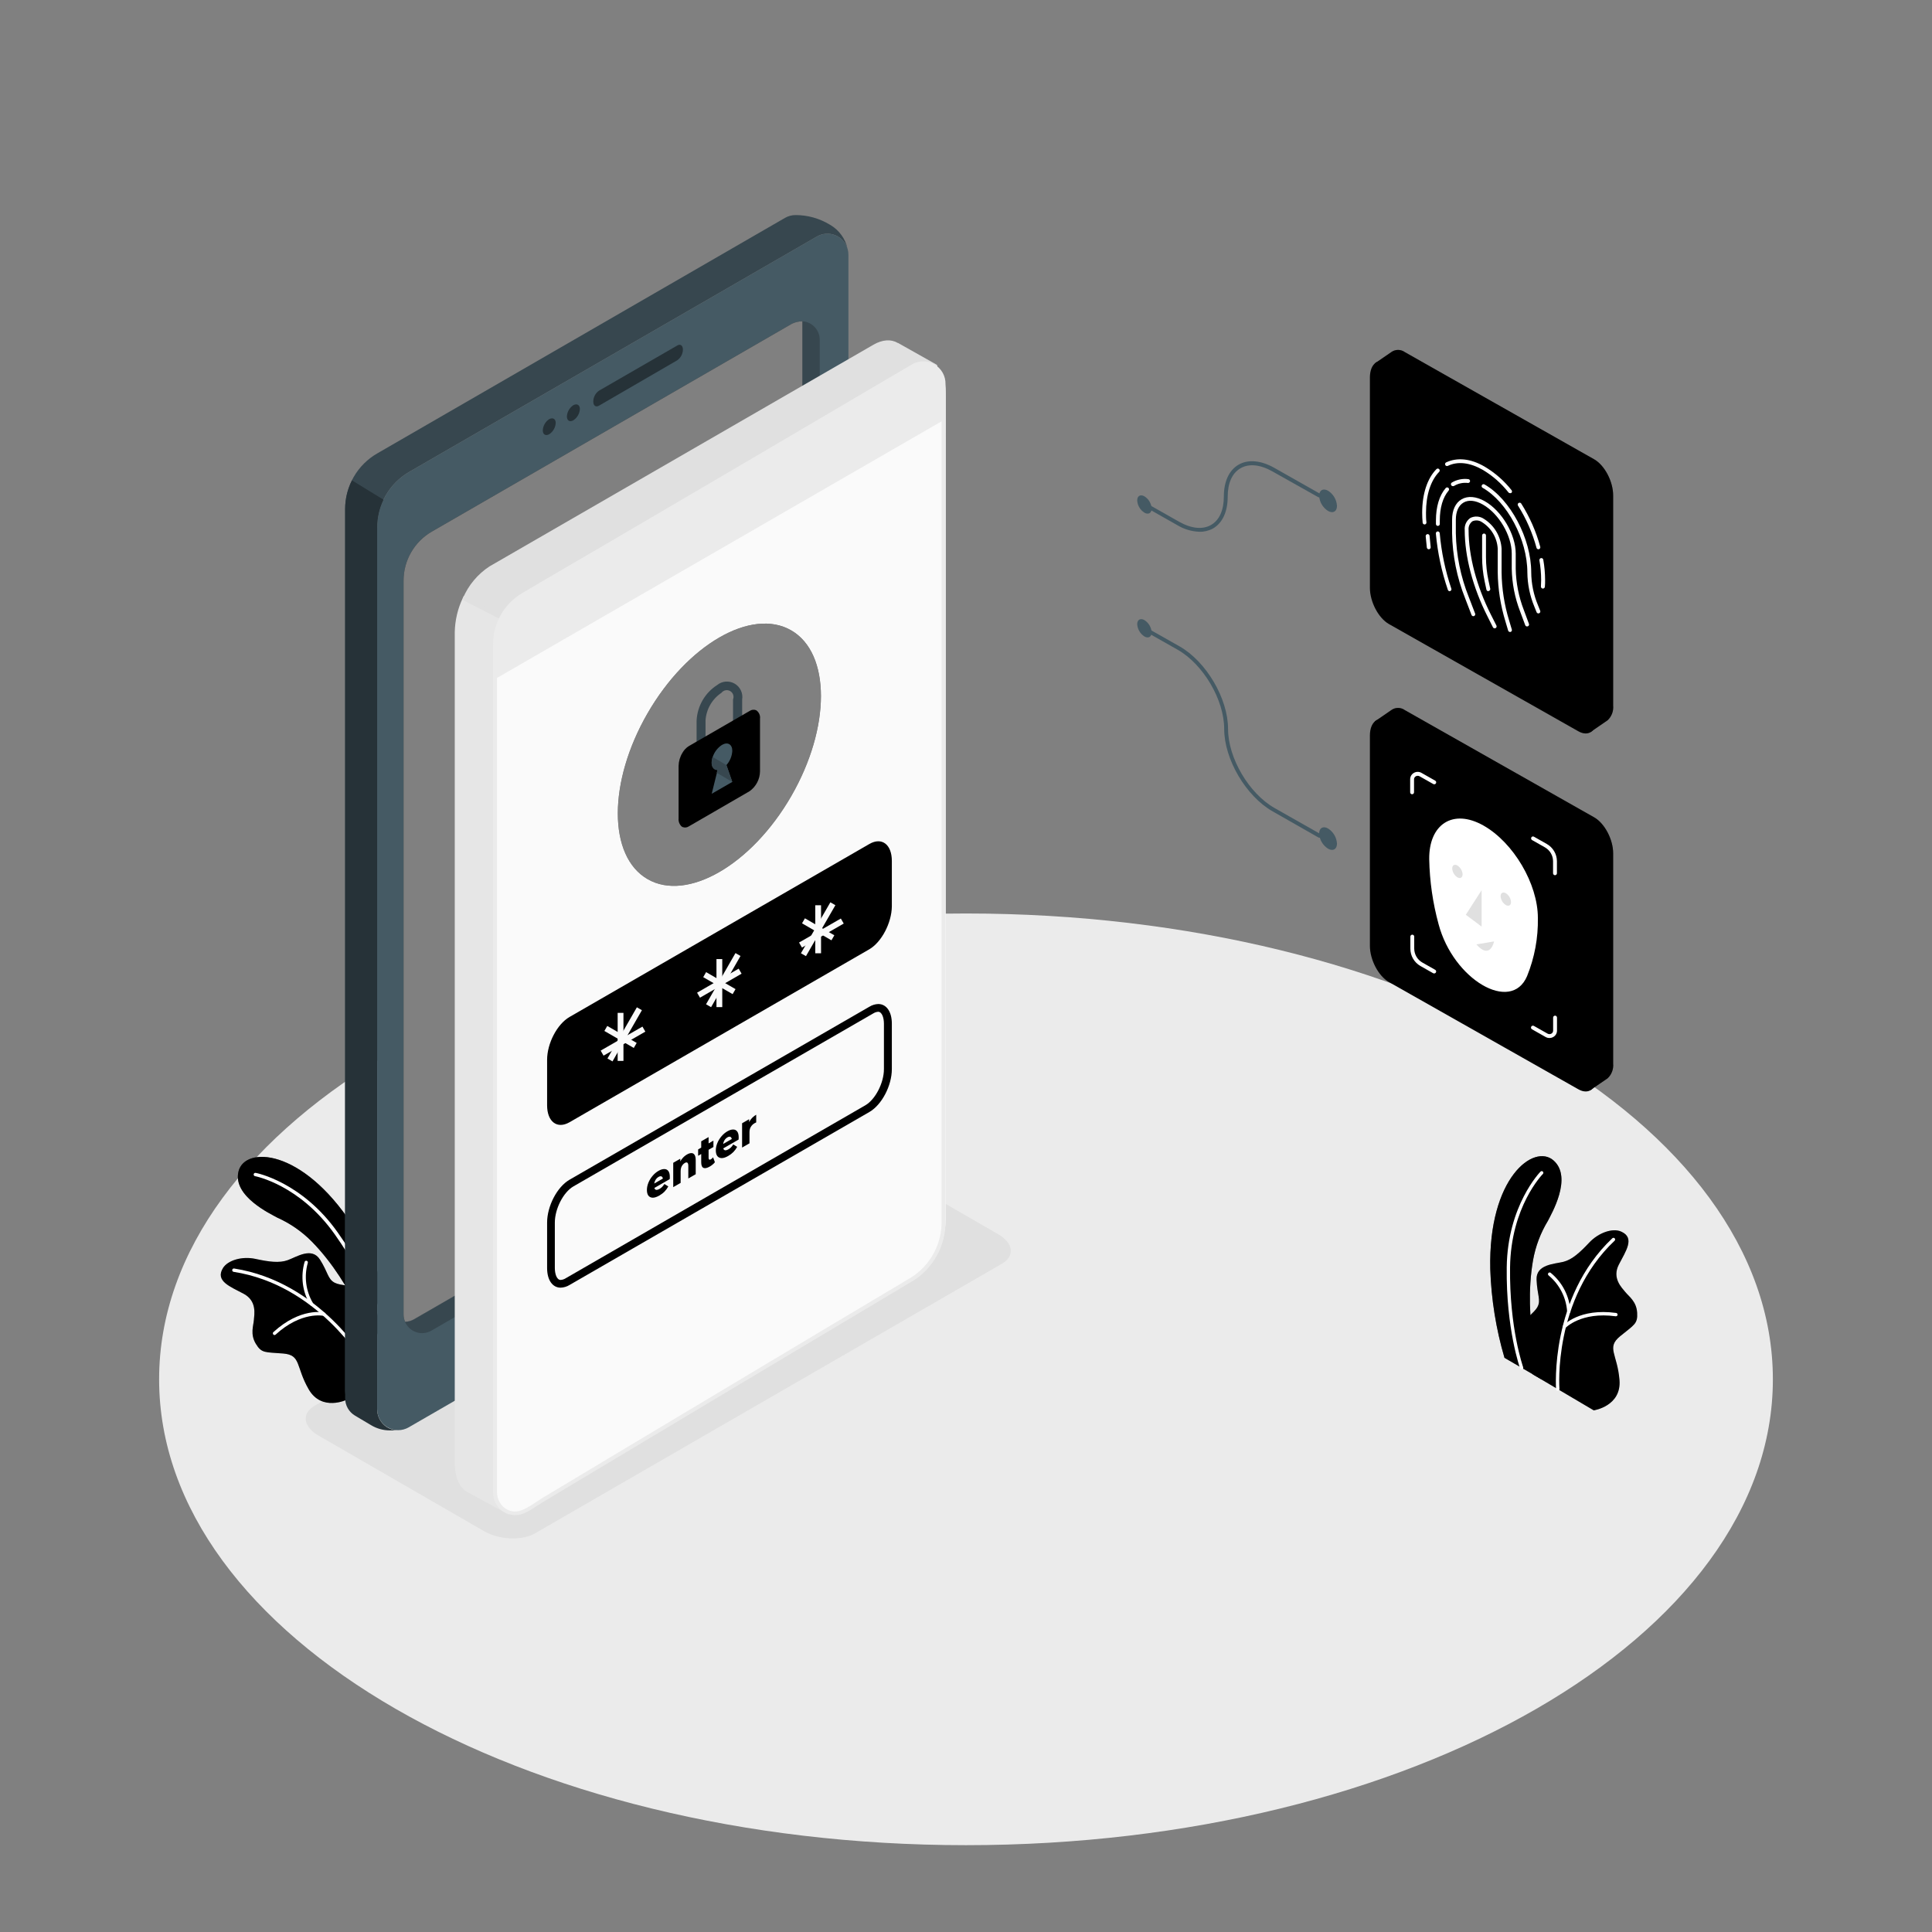 <svg width="209" height="209" viewBox="0 0 209 209" fill="none" xmlns="http://www.w3.org/2000/svg">
<rect x="0" y="0" width="209" height="209" fill="#808080" stroke="none"/>
<path d="M104.5 199.607C152.707 199.607 191.786 177.045 191.786 149.213C191.786 121.382 152.707 98.819 104.5 98.819C56.292 98.819 17.213 121.382 17.213 149.213C17.213 177.045 56.292 199.607 104.5 199.607Z" fill="#EBEBEB"/>
<path d="M108.388 136.707L57.897 165.863C56.476 166.699 53.997 166.582 52.355 165.633L34.431 155.283C32.792 154.338 32.613 152.905 34.013 152.085L84.503 122.93C85.924 122.094 88.403 122.211 90.046 123.16L107.97 133.509C109.629 134.454 109.809 135.888 108.388 136.707Z" fill="#E0E0E0"/>
<path d="M162.752 146.885L166.732 149.197C166.732 149.197 164.725 142.793 165.837 136.348C166.106 134.83 166.654 133.376 167.455 132.059C167.768 131.407 170.168 127.39 168.057 125.534C165.946 123.678 160.993 127.369 161.214 137.292C161.32 140.542 161.837 143.765 162.752 146.885Z" fill="black"/>
<path opacity="0.5" d="M162.752 146.885L166.732 149.197C166.732 149.197 164.725 142.793 165.837 136.348C166.106 134.83 166.654 133.376 167.455 132.059C167.768 131.407 170.168 127.39 168.057 125.534C165.946 123.678 160.993 127.369 161.214 137.292C161.32 140.542 161.837 143.765 162.752 146.885Z" fill="black"/>
<path d="M164.605 148.143C164.567 148.143 164.53 148.131 164.5 148.109C164.469 148.088 164.446 148.057 164.433 148.022C164.433 147.98 162.916 143.804 162.995 137.108C163.075 130.412 166.615 126.775 166.653 126.742C166.669 126.725 166.689 126.712 166.71 126.703C166.732 126.694 166.755 126.689 166.778 126.689C166.801 126.689 166.825 126.694 166.846 126.703C166.868 126.712 166.887 126.725 166.904 126.742C166.92 126.758 166.934 126.778 166.943 126.8C166.952 126.822 166.957 126.845 166.957 126.869C166.957 126.893 166.952 126.916 166.943 126.938C166.934 126.96 166.92 126.98 166.904 126.997C166.87 127.03 163.434 130.529 163.355 137.112C163.275 143.696 164.759 147.859 164.772 147.901C164.78 147.923 164.785 147.946 164.784 147.97C164.783 147.993 164.778 148.016 164.768 148.038C164.758 148.059 164.745 148.079 164.727 148.095C164.71 148.111 164.689 148.123 164.667 148.131L164.605 148.143Z" fill="white"/>
<path d="M165.838 148.691L172.409 152.57C172.409 152.57 175.418 152.127 175.193 149.293C174.967 146.459 173.742 145.794 175.264 144.549C176.785 143.303 177.178 143.223 177.103 142.003C177.028 140.782 176.213 140.252 175.824 139.771C175.435 139.29 174.365 138.27 175.122 136.803C175.878 135.336 176.902 133.91 175.381 133.233C174.47 132.815 172.94 133.338 171.928 134.412C170.917 135.486 170.076 136.264 169.119 136.502C168.162 136.74 166.156 136.77 166.222 138.425C166.289 140.08 166.72 140.653 166.319 141.384C165.562 142.768 162.331 143.516 165.838 148.691Z" fill="black"/>
<path opacity="0.2" d="M165.838 148.691L172.409 152.57C172.409 152.57 175.418 152.127 175.193 149.293C174.967 146.459 173.742 145.794 175.264 144.549C176.785 143.303 177.178 143.223 177.103 142.003C177.028 140.782 176.213 140.252 175.824 139.771C175.435 139.29 174.365 138.27 175.122 136.803C175.878 135.336 176.902 133.91 175.381 133.233C174.47 132.815 172.94 133.338 171.928 134.412C170.917 135.486 170.076 136.264 169.119 136.502C168.162 136.74 166.156 136.77 166.222 138.425C166.289 140.08 166.72 140.653 166.319 141.384C165.562 142.768 162.331 143.516 165.838 148.691Z" fill="black"/>
<path d="M168.513 150.447C168.468 150.447 168.424 150.43 168.39 150.399C168.357 150.368 168.337 150.325 168.333 150.28C168.333 150.183 167.614 140.386 174.419 133.953C174.454 133.92 174.501 133.902 174.549 133.904C174.597 133.905 174.642 133.926 174.674 133.961C174.707 133.996 174.725 134.042 174.723 134.09C174.722 134.138 174.701 134.183 174.666 134.216C167.978 140.528 168.689 150.154 168.697 150.25C168.701 150.298 168.685 150.346 168.654 150.383C168.622 150.42 168.578 150.443 168.53 150.447H168.513Z" fill="white"/>
<path d="M169.708 142.049C169.663 142.049 169.619 142.032 169.585 142.001C169.552 141.97 169.532 141.927 169.529 141.882C169.478 141.13 169.274 140.396 168.931 139.724C168.587 139.053 168.111 138.459 167.53 137.978C167.511 137.964 167.495 137.946 167.483 137.926C167.47 137.905 167.462 137.883 167.458 137.859C167.455 137.836 167.456 137.812 167.461 137.789C167.467 137.766 167.477 137.744 167.491 137.725C167.505 137.706 167.522 137.689 167.543 137.677C167.563 137.665 167.586 137.656 167.609 137.653C167.632 137.649 167.656 137.65 167.68 137.655C167.703 137.661 167.724 137.671 167.744 137.685C168.37 138.196 168.885 138.831 169.254 139.55C169.623 140.27 169.839 141.058 169.888 141.865C169.891 141.912 169.876 141.959 169.846 141.995C169.815 142.031 169.772 142.053 169.725 142.057L169.708 142.049Z" fill="white"/>
<path d="M169.207 143.721C169.162 143.722 169.119 143.705 169.086 143.675C169.053 143.641 169.034 143.595 169.034 143.548C169.034 143.5 169.053 143.454 169.086 143.42C169.157 143.341 170.87 141.489 174.833 142.032C174.88 142.041 174.922 142.066 174.951 142.104C174.979 142.142 174.993 142.19 174.988 142.237C174.98 142.285 174.955 142.327 174.917 142.356C174.878 142.385 174.83 142.398 174.783 142.392C171.021 141.878 169.37 143.646 169.349 143.646C169.333 143.669 169.312 143.688 169.287 143.702C169.263 143.715 169.235 143.721 169.207 143.721Z" fill="white"/>
<path d="M42.268 141.259L40.308 145.418C40.308 145.418 38.322 139.006 33.75 134.329C32.67 133.23 31.394 132.344 29.988 131.716C29.365 131.357 25.11 129.409 25.808 126.7C26.506 123.992 32.663 124.192 38.114 132.498C39.862 135.232 41.258 138.175 42.268 141.259Z" fill="black"/>
<path opacity="0.5" d="M42.268 141.259L40.308 145.418C40.308 145.418 38.322 139.006 33.75 134.329C32.67 133.23 31.394 132.344 29.988 131.716C29.365 131.357 25.11 129.409 25.808 126.7C26.506 123.992 32.663 124.192 38.114 132.498C39.862 135.232 41.258 138.175 42.268 141.259Z" fill="black"/>
<path d="M41.358 143.374C41.318 143.374 41.279 143.36 41.247 143.336C41.216 143.312 41.193 143.278 41.182 143.24C41.182 143.198 40.053 138.964 36.229 133.551C32.404 128.138 27.618 127.243 27.589 127.235C27.565 127.231 27.543 127.222 27.523 127.21C27.503 127.197 27.485 127.18 27.472 127.161C27.458 127.141 27.449 127.12 27.444 127.096C27.439 127.073 27.438 127.049 27.442 127.026C27.451 126.979 27.478 126.938 27.517 126.911C27.556 126.883 27.604 126.872 27.651 126.88C27.701 126.88 32.667 127.841 36.546 133.342C40.425 138.843 41.562 143.106 41.562 143.148C41.574 143.195 41.567 143.244 41.543 143.285C41.518 143.327 41.479 143.357 41.433 143.37L41.358 143.374Z" fill="white"/>
<path d="M40.755 144.499L37.537 151.408C37.537 151.408 34.807 152.75 33.39 150.288C31.973 147.826 32.596 146.584 30.64 146.421C28.683 146.258 28.307 146.421 27.676 145.372C27.045 144.323 27.417 143.42 27.463 142.806C27.509 142.191 27.818 140.741 26.359 139.959C24.901 139.177 23.25 138.592 24.123 137.171C24.641 136.335 26.188 135.871 27.634 136.185C29.081 136.498 30.205 136.657 31.137 136.318C32.069 135.98 33.729 134.859 34.615 136.26C35.501 137.66 35.451 138.375 36.216 138.768C37.62 139.462 40.705 138.241 40.755 144.499Z" fill="black"/>
<path opacity="0.2" d="M40.755 144.499L37.537 151.408C37.537 151.408 34.807 152.75 33.39 150.288C31.973 147.826 32.596 146.584 30.64 146.421C28.683 146.258 28.307 146.421 27.676 145.372C27.045 144.323 27.417 143.42 27.463 142.806C27.509 142.191 27.818 140.741 26.359 139.959C24.901 139.177 23.25 138.592 24.123 137.171C24.641 136.335 26.188 135.871 27.634 136.185C29.081 136.498 30.205 136.657 31.137 136.318C32.069 135.98 33.729 134.859 34.615 136.26C35.501 137.66 35.451 138.375 36.216 138.768C37.62 139.462 40.705 138.241 40.755 144.499Z" fill="black"/>
<path d="M39.443 147.491C39.411 147.491 39.38 147.483 39.352 147.467C39.325 147.451 39.303 147.427 39.288 147.399C39.238 147.316 34.351 138.993 25.272 137.585C25.249 137.581 25.226 137.573 25.205 137.561C25.185 137.548 25.167 137.532 25.153 137.512C25.139 137.493 25.129 137.471 25.124 137.447C25.118 137.424 25.118 137.399 25.122 137.376C25.125 137.352 25.133 137.33 25.145 137.309C25.157 137.289 25.173 137.271 25.192 137.257C25.211 137.243 25.233 137.233 25.256 137.227C25.279 137.222 25.303 137.221 25.327 137.225C34.581 138.663 39.539 147.136 39.601 147.22C39.617 147.248 39.624 147.279 39.624 147.31C39.623 147.342 39.614 147.373 39.599 147.4C39.583 147.428 39.56 147.45 39.532 147.466C39.505 147.482 39.474 147.491 39.443 147.491Z" fill="white"/>
<path d="M33.712 141.246C33.679 141.246 33.648 141.238 33.62 141.222C33.592 141.205 33.569 141.182 33.553 141.154C33.138 140.462 32.87 139.691 32.767 138.891C32.665 138.09 32.728 137.277 32.955 136.502C32.963 136.48 32.975 136.459 32.991 136.442C33.007 136.424 33.026 136.41 33.047 136.4C33.069 136.39 33.092 136.384 33.116 136.383C33.139 136.382 33.163 136.385 33.185 136.393C33.207 136.401 33.228 136.414 33.245 136.429C33.263 136.445 33.277 136.464 33.287 136.486C33.297 136.507 33.303 136.53 33.304 136.554C33.305 136.577 33.302 136.601 33.294 136.623C33.089 137.349 33.034 138.109 33.131 138.857C33.228 139.604 33.475 140.325 33.858 140.975C33.87 140.995 33.878 141.018 33.881 141.041C33.884 141.065 33.882 141.089 33.876 141.112C33.87 141.135 33.859 141.156 33.844 141.175C33.83 141.194 33.812 141.21 33.791 141.221C33.767 141.236 33.74 141.245 33.712 141.246Z" fill="white"/>
<path d="M29.703 144.423C29.678 144.423 29.654 144.418 29.631 144.408C29.608 144.398 29.587 144.383 29.57 144.365C29.553 144.348 29.54 144.328 29.53 144.306C29.521 144.285 29.517 144.261 29.517 144.237C29.517 144.214 29.521 144.19 29.53 144.168C29.54 144.146 29.553 144.127 29.57 144.11C32.521 141.414 35.004 141.966 35.087 141.991C35.11 141.996 35.132 142.006 35.151 142.02C35.171 142.034 35.187 142.051 35.199 142.071C35.212 142.092 35.22 142.114 35.224 142.138C35.228 142.161 35.227 142.185 35.221 142.208C35.216 142.231 35.206 142.253 35.193 142.273C35.179 142.293 35.161 142.309 35.141 142.322C35.121 142.334 35.098 142.342 35.075 142.346C35.051 142.349 35.027 142.348 35.004 142.342C34.979 142.342 32.613 141.819 29.812 144.377C29.782 144.404 29.744 144.42 29.703 144.423Z" fill="white"/>
<path d="M40.801 57.057C40.802 55.84 41.122 54.644 41.73 53.59C42.338 52.536 43.213 51.66 44.266 51.05L88.374 25.586C88.668 25.416 88.996 25.314 89.335 25.288C89.674 25.262 90.014 25.312 90.331 25.435C90.648 25.558 90.933 25.75 91.166 25.997C91.398 26.245 91.573 26.541 91.676 26.865C91.558 26.346 91.336 25.857 91.024 25.426C90.713 24.995 90.317 24.631 89.862 24.357L89.703 24.265C88.605 23.612 87.352 23.267 86.075 23.266C85.666 23.262 85.265 23.369 84.913 23.575L40.805 49.052C39.75 49.66 38.874 50.536 38.265 51.59C37.656 52.645 37.336 53.841 37.336 55.059V150.442C37.336 150.841 37.442 151.232 37.641 151.577C37.84 151.922 38.127 152.209 38.472 152.408C38.817 152.608 39.209 152.713 39.607 152.713C40.005 152.714 40.397 152.61 40.743 152.411L40.801 152.378V57.057Z" fill="#37474F"/>
<path d="M88.315 128.944L44.208 154.409C43.862 154.609 43.471 154.714 43.072 154.714C42.674 154.714 42.282 154.61 41.937 154.411C41.591 154.211 41.304 153.925 41.105 153.58C40.906 153.235 40.801 152.843 40.801 152.444V57.057C40.801 55.84 41.122 54.644 41.73 53.59C42.338 52.535 43.213 51.66 44.266 51.05L88.373 25.585C88.719 25.387 89.111 25.283 89.509 25.283C89.907 25.284 90.299 25.389 90.644 25.588C90.989 25.788 91.275 26.074 91.475 26.419C91.674 26.764 91.78 27.156 91.78 27.554V122.938C91.781 124.155 91.46 125.351 90.852 126.405C90.244 127.46 89.369 128.335 88.315 128.944Z" fill="#455A64"/>
<path d="M40.801 152.445V57.057C40.802 56.018 41.036 54.992 41.487 54.056L38.076 51.966C37.59 52.932 37.337 53.998 37.336 55.08V151.262C37.336 151.64 37.434 152.012 37.621 152.341C37.808 152.67 38.077 152.945 38.402 153.139L40.162 154.184C40.771 154.547 41.467 154.739 42.176 154.739H43.054C42.756 154.737 42.46 154.675 42.186 154.558C41.911 154.442 41.662 154.272 41.452 154.059C41.243 153.846 41.078 153.593 40.966 153.316C40.855 153.04 40.798 152.743 40.801 152.445Z" fill="#263238"/>
<path d="M86.798 34.756V114.95C86.797 116.025 86.514 117.081 85.976 118.012C85.438 118.943 84.665 119.716 83.734 120.254L44.785 142.738C44.491 142.909 44.159 143.001 43.819 143.006C43.932 143.266 44.098 143.499 44.307 143.69C44.516 143.881 44.763 144.026 45.032 144.115C45.3 144.204 45.585 144.235 45.867 144.206C46.148 144.176 46.421 144.088 46.666 143.946L85.615 121.458C86.546 120.92 87.319 120.147 87.856 119.216C88.393 118.285 88.675 117.228 88.675 116.153V36.754C88.676 36.245 88.482 35.754 88.133 35.383C87.784 35.011 87.307 34.787 86.798 34.756Z" fill="#37474F"/>
<path d="M43.819 142.985C44.159 142.98 44.491 142.888 44.785 142.717L83.734 120.233C84.662 119.697 85.433 118.927 85.971 118C86.508 117.073 86.793 116.021 86.798 114.95V34.756C86.407 34.76 86.022 34.85 85.669 35.02L46.72 57.504C45.789 58.041 45.015 58.814 44.477 59.745C43.939 60.677 43.656 61.733 43.656 62.808V142.187C43.656 142.465 43.713 142.741 43.823 142.997L43.819 142.985Z" fill="black"/>
<g opacity="0.5">
<path d="M43.819 142.985C44.159 142.98 44.491 142.888 44.785 142.717L83.734 120.233C84.662 119.697 85.433 118.927 85.971 118C86.508 117.073 86.793 116.021 86.798 114.95V34.756C86.407 34.76 86.022 34.85 85.669 35.02L46.72 57.504C45.789 58.041 45.015 58.814 44.477 59.745C43.939 60.677 43.656 61.733 43.656 62.808V142.187C43.656 142.465 43.713 142.741 43.823 142.997L43.819 142.985Z" fill="white"/>
</g>
<path d="M60.117 45.754C60.104 45.997 60.034 46.234 59.913 46.445C59.791 46.656 59.622 46.836 59.419 46.97C59.03 47.192 58.717 47.012 58.717 46.552C58.73 46.309 58.801 46.072 58.923 45.86C59.045 45.649 59.215 45.469 59.419 45.336C59.804 45.144 60.117 45.307 60.117 45.754Z" fill="#263238"/>
<path d="M62.73 44.249C62.716 44.493 62.645 44.73 62.523 44.941C62.401 45.152 62.231 45.332 62.027 45.466C61.639 45.687 61.325 45.508 61.325 45.048C61.339 44.804 61.409 44.567 61.531 44.356C61.653 44.145 61.823 43.965 62.027 43.831C62.412 43.622 62.73 43.802 62.73 44.249Z" fill="#263238"/>
<path d="M73.259 38.978L64.79 43.89C64.451 44.082 64.18 43.89 64.18 43.43C64.183 43.202 64.24 42.978 64.346 42.776C64.452 42.575 64.604 42.4 64.79 42.268L73.271 37.373C73.606 37.177 73.877 37.373 73.877 37.829C73.871 38.055 73.811 38.277 73.704 38.477C73.596 38.676 73.444 38.848 73.259 38.978Z" fill="#263238"/>
<path d="M71.825 131.954C72.331 131.954 72.661 132.493 72.661 133.325C72.661 134.629 71.846 136.205 70.876 136.765L66.817 139.11C66.636 139.223 66.429 139.288 66.215 139.298C65.709 139.298 65.379 138.759 65.379 137.927C65.379 136.619 66.215 135.043 67.164 134.487L71.223 132.142C71.405 132.028 71.614 131.964 71.829 131.954M71.829 131.607C71.553 131.615 71.284 131.697 71.051 131.845L66.993 134.186C65.91 134.809 65.032 136.485 65.032 137.948C65.032 139.022 65.521 139.666 66.215 139.666C66.491 139.658 66.76 139.575 66.993 139.428L71.051 137.087C72.13 136.464 73.008 134.788 73.008 133.325C73.008 132.251 72.523 131.607 71.829 131.607Z" fill="#263238"/>
<path d="M49.403 68.43V158.3C49.403 159.931 50.001 161.022 50.912 161.381H50.937L54.825 163.509L54.8 160.056L54.382 66.871L50.281 64.781C49.731 65.921 49.431 67.165 49.403 68.43Z" fill="#E6E6E6"/>
<path d="M55.038 163.856L50.833 161.553C49.792 161.135 49.194 159.91 49.194 158.28V68.41C49.217 67.106 49.52 65.823 50.085 64.648L50.177 64.451L54.582 66.704V66.83L55 160.014L55.038 163.856ZM51.046 161.193L54.616 163.149V160.048L54.198 66.988L50.407 65.049C49.927 66.109 49.668 67.255 49.646 68.418V158.288C49.646 159.759 50.16 160.838 51.025 161.176L51.075 161.201L51.046 161.193Z" fill="#E6E6E6"/>
<path d="M50.273 64.79L54.373 66.88L98.263 41.344L101.189 39.639L97.139 37.357L97.026 37.29C96.378 36.901 95.534 36.926 94.601 37.465L53.06 61.446C51.82 62.259 50.849 63.423 50.273 64.79Z" fill="#E0E0E0"/>
<path d="M54.373 67.085C54.339 67.084 54.306 67.076 54.277 67.06L50.176 64.97C50.152 64.958 50.131 64.942 50.113 64.922C50.095 64.902 50.082 64.878 50.073 64.853C50.065 64.828 50.061 64.801 50.063 64.774C50.065 64.748 50.072 64.722 50.084 64.698C50.682 63.297 51.681 62.104 52.956 61.27L94.505 37.281C95.466 36.73 96.403 36.667 97.138 37.11H97.172L97.256 37.16L101.302 39.438C101.333 39.457 101.36 39.484 101.378 39.517C101.396 39.549 101.406 39.585 101.406 39.622C101.407 39.659 101.398 39.695 101.379 39.727C101.361 39.758 101.334 39.784 101.302 39.802L54.486 67.043C54.453 67.067 54.414 67.082 54.373 67.085ZM50.548 64.681L54.369 66.637L100.767 39.639L96.917 37.465L96.888 37.44C96.29 37.097 95.517 37.168 94.706 37.637L53.157 61.626C52.015 62.376 51.11 63.436 50.548 64.681Z" fill="#E0E0E0"/>
<path d="M53.425 70.688V160.14C53.425 161.549 53.876 162.56 54.591 163.037L54.829 163.166C55.452 163.459 56.234 163.396 57.082 162.903L77.167 151.316L98.648 138.4C99.748 137.712 100.659 136.76 101.299 135.631C101.938 134.502 102.286 133.231 102.31 131.933V42.481C102.31 41.119 101.892 40.132 101.215 39.635C101.1 39.549 100.975 39.479 100.843 39.426C100.48 39.298 100.093 39.257 99.712 39.306C99.33 39.355 98.966 39.494 98.648 39.71L57.099 64.105C55.927 64.718 54.979 65.687 54.39 66.872C53.787 68.056 53.457 69.36 53.425 70.688Z" fill="#FAFAFA"/>
<path d="M98.647 138.399C90.099 143.499 67.858 156.771 56.847 163.404C56.519 163.601 56.144 163.707 55.761 163.711C55.379 163.716 55.002 163.619 54.669 163.43C54.336 163.242 54.058 162.968 53.865 162.637C53.672 162.307 53.571 161.931 53.57 161.548V69.563C53.57 68.516 53.844 67.487 54.365 66.579C54.885 65.67 55.635 64.914 56.538 64.384L98.831 39.588C99.16 39.397 99.533 39.295 99.914 39.294C100.294 39.292 100.668 39.391 100.998 39.58C101.328 39.769 101.603 40.041 101.794 40.37C101.985 40.699 102.087 41.072 102.088 41.453V132.309C102.088 133.535 101.772 134.74 101.169 135.807C100.566 136.874 99.697 137.767 98.647 138.399Z" fill="#FAFAFA"/>
<path d="M98.527 138.216C91.814 142.212 85.103 146.219 78.396 150.237L66.483 157.364L61.049 160.625L58.67 162.054C57.939 162.493 57.161 163.12 56.351 163.4C55.009 163.868 53.801 162.794 53.767 161.469C53.767 161.256 53.767 161.051 53.767 160.83V76.494C53.767 74.249 53.767 72 53.767 69.756C53.752 68.693 54.02 67.645 54.545 66.721C55.07 65.797 55.831 65.029 56.752 64.497C57.722 63.925 58.696 63.36 59.678 62.792L73.33 54.758L89.527 45.265C92.6 43.468 95.663 41.654 98.723 39.864C99.676 39.313 100.876 39.367 101.541 40.366C101.776 40.765 101.886 41.225 101.858 41.687V131.958C101.9 133.205 101.613 134.441 101.026 135.541C100.439 136.642 99.573 137.569 98.514 138.228C98.284 138.37 98.493 138.734 98.723 138.592C99.837 137.903 100.751 136.935 101.375 135.784C102 134.633 102.313 133.339 102.285 132.029V48.116C102.285 45.934 102.305 43.748 102.285 41.562C102.295 41.124 102.187 40.692 101.97 40.311C101.754 39.93 101.438 39.616 101.057 39.401C100.675 39.186 100.243 39.079 99.805 39.092C99.367 39.104 98.941 39.236 98.573 39.472C97.553 40.061 96.541 40.663 95.53 41.257L81.51 49.504L65.166 59.084C62.282 60.777 59.356 62.457 56.484 64.163C55.518 64.732 54.718 65.546 54.167 66.523C53.616 67.5 53.332 68.605 53.345 69.726C53.345 70.479 53.345 71.231 53.345 71.984V161.114C53.345 161.256 53.345 161.402 53.345 161.532C53.35 161.906 53.441 162.273 53.613 162.605C53.785 162.937 54.032 163.225 54.334 163.444C54.637 163.664 54.987 163.81 55.355 163.87C55.724 163.931 56.102 163.905 56.459 163.793C57.249 163.53 57.993 162.936 58.704 162.51L61.128 161.051L66.562 157.799C74.465 153.062 82.375 148.333 90.292 143.612L98.748 138.567C98.966 138.441 98.757 138.078 98.527 138.216Z" fill="#EBEBEB"/>
<path d="M56.522 64.372L98.832 39.588C99.16 39.397 99.534 39.295 99.914 39.294C100.294 39.292 100.668 39.391 100.998 39.58C101.329 39.769 101.603 40.041 101.794 40.37C101.986 40.699 102.087 41.072 102.088 41.453V45.445L53.566 73.451V69.555C53.564 68.508 53.836 67.479 54.354 66.57C54.873 65.661 55.62 64.903 56.522 64.372Z" fill="#EBEBEB"/>
<path d="M85.59 86.132C89.88 78.7 89.88 70.668 85.59 68.191C81.299 65.714 74.343 69.73 70.053 77.161C65.762 84.593 65.762 92.625 70.053 95.102C74.343 97.579 81.299 93.563 85.59 86.132Z" fill="black"/>
<path opacity="0.5" d="M85.59 86.132C89.88 78.7 89.88 70.668 85.59 68.191C81.299 65.714 74.343 69.73 70.053 77.161C65.762 84.593 65.762 92.625 70.053 95.102C74.343 97.579 81.299 93.563 85.59 86.132Z" fill="white"/>
<path d="M75.851 81.694C75.786 81.694 75.722 81.681 75.662 81.656C75.602 81.631 75.548 81.595 75.502 81.549C75.456 81.503 75.42 81.449 75.395 81.389C75.37 81.329 75.357 81.265 75.357 81.2V77.953C75.394 77.182 75.614 76.431 75.999 75.763C76.384 75.095 76.924 74.528 77.573 74.111C77.835 73.895 78.158 73.764 78.497 73.735C78.836 73.707 79.176 73.783 79.471 73.953C79.766 74.123 80.002 74.379 80.147 74.686C80.293 74.994 80.341 75.339 80.286 75.674V78.927C80.286 79.057 80.234 79.183 80.141 79.275C80.049 79.368 79.923 79.42 79.792 79.42C79.662 79.42 79.536 79.368 79.444 79.275C79.351 79.183 79.299 79.057 79.299 78.927V75.658C79.364 75.494 79.368 75.313 79.31 75.147C79.252 74.981 79.135 74.842 78.982 74.755C78.829 74.668 78.65 74.64 78.478 74.675C78.305 74.711 78.152 74.807 78.045 74.947C77.548 75.279 77.133 75.722 76.835 76.24C76.536 76.759 76.361 77.339 76.323 77.936V81.184C76.328 81.314 76.28 81.441 76.192 81.536C76.103 81.632 75.981 81.688 75.851 81.694Z" fill="#37474F"/>
<path d="M81.802 76.832C81.687 76.784 81.561 76.767 81.437 76.781C81.312 76.794 81.194 76.84 81.092 76.912L74.521 80.707C74.232 80.888 73.994 81.138 73.827 81.434C73.564 81.861 73.42 82.35 73.409 82.852V88.54C73.394 88.7 73.416 88.861 73.472 89.011C73.529 89.16 73.618 89.296 73.735 89.406C73.77 89.433 73.81 89.456 73.852 89.473C73.963 89.514 74.083 89.528 74.201 89.513C74.319 89.499 74.431 89.456 74.529 89.389L81.092 85.589C81.434 85.345 81.714 85.024 81.909 84.651C82.105 84.279 82.21 83.866 82.216 83.445V77.748C82.239 77.572 82.213 77.393 82.139 77.231C82.066 77.069 81.95 76.931 81.802 76.832Z" fill="black"/>
<path d="M78.584 82.764L79.219 84.586L76.991 85.87L77.547 83.621L77.627 83.303C77.25 83.303 76.991 83.023 76.991 82.513C76.994 82.305 77.029 82.099 77.096 81.903C77.269 81.359 77.625 80.893 78.103 80.582C78.718 80.227 79.219 80.515 79.219 81.225C79.189 81.796 78.965 82.338 78.584 82.764Z" fill="#455A64"/>
<path d="M77.531 83.6L77.61 83.282C77.234 83.282 76.975 83.002 76.975 82.492C76.978 82.284 77.013 82.079 77.079 81.882L78.584 82.764L79.219 84.586L77.531 83.6Z" fill="#37474F"/>
<path d="M94.05 102.686L61.613 121.4C60.271 122.173 59.185 121.35 59.185 119.565V114.653C59.185 112.864 60.271 110.787 61.613 110.013L94.05 91.299C95.392 90.526 96.478 91.346 96.478 93.135V98.046C96.458 99.835 95.371 101.908 94.05 102.686Z" fill="black"/>
<path d="M67.444 109.57H66.817V114.766H67.444V109.57Z" fill="#FAFAFA"/>
<path d="M69.498 111.055L64.978 113.653L65.291 114.198L69.811 111.6L69.498 111.055Z" fill="#FAFAFA"/>
<path d="M65.693 110.984L65.38 111.527L68.562 113.364L68.875 112.821L65.693 110.984Z" fill="#FAFAFA"/>
<path d="M68.896 108.968L65.713 114.506L66.258 114.82L69.441 109.281L68.896 108.968Z" fill="#FAFAFA"/>
<path d="M78.133 103.751H77.506V108.947H78.133V103.751Z" fill="#FAFAFA"/>
<path d="M79.909 104.788L75.409 107.386L75.723 107.929L80.222 105.331L79.909 104.788Z" fill="#FAFAFA"/>
<path d="M76.386 105.164L76.072 105.707L79.254 107.544L79.568 107.001L76.386 105.164Z" fill="#FAFAFA"/>
<path d="M79.561 103.103L76.378 108.641L76.923 108.955L80.106 103.416L79.561 103.103Z" fill="#FAFAFA"/>
<path d="M88.82 97.929H88.193V103.124H88.82V97.929Z" fill="#FAFAFA"/>
<path d="M90.961 99.364L86.44 101.961L86.754 102.507L91.274 99.909L90.961 99.364Z" fill="#FAFAFA"/>
<path d="M87.075 99.341L86.762 99.884L89.944 101.721L90.257 101.178L87.075 99.341Z" fill="#FAFAFA"/>
<path d="M89.828 97.608L86.644 103.122L87.188 103.435L90.371 97.922L89.828 97.608Z" fill="#FAFAFA"/>
<path d="M94.99 109.449C95.409 109.449 95.622 110.097 95.622 110.74V115.652C95.622 117.144 94.698 118.937 93.611 119.569L61.195 138.282C61.031 138.387 60.842 138.449 60.648 138.462C60.23 138.462 60.021 137.814 60.021 137.171V132.259C60.021 130.767 60.94 128.974 62.031 128.342L94.468 109.629C94.631 109.524 94.818 109.462 95.011 109.449M95.011 108.613C94.671 108.625 94.34 108.726 94.05 108.905L61.613 127.619C60.271 128.393 59.185 130.47 59.185 132.259V137.171C59.185 138.5 59.786 139.298 60.648 139.298C60.989 139.286 61.322 139.185 61.613 139.006L94.05 120.292C95.392 119.518 96.478 117.441 96.478 115.652V110.74C96.478 109.411 95.872 108.613 95.011 108.613Z" fill="black"/>
<path d="M71.322 129.333C71.052 129.488 70.816 129.565 70.614 129.565C70.415 129.559 70.259 129.487 70.146 129.347C70.037 129.203 69.982 128.999 69.982 128.737C69.982 128.475 70.035 128.211 70.142 127.945C70.252 127.675 70.402 127.428 70.593 127.205C70.784 126.978 70.999 126.796 71.238 126.659C71.463 126.53 71.668 126.466 71.853 126.466C72.038 126.463 72.186 126.532 72.296 126.673C72.405 126.815 72.46 127.031 72.46 127.323C72.46 127.355 72.459 127.393 72.456 127.437C72.453 127.481 72.45 127.521 72.447 127.558L70.639 128.597V128.111L72.022 127.317L71.718 127.627C71.721 127.506 71.701 127.413 71.659 127.35C71.62 127.285 71.564 127.25 71.491 127.243C71.42 127.235 71.338 127.258 71.242 127.313C71.147 127.368 71.062 127.441 70.989 127.531C70.919 127.62 70.864 127.721 70.825 127.835C70.785 127.945 70.766 128.06 70.766 128.18V128.321C70.766 128.45 70.788 128.549 70.833 128.617C70.881 128.684 70.948 128.718 71.035 128.72C71.123 128.718 71.227 128.683 71.347 128.613C71.46 128.549 71.555 128.476 71.634 128.395C71.715 128.309 71.796 128.205 71.874 128.082L72.296 128.345C72.186 128.548 72.051 128.732 71.891 128.899C71.731 129.062 71.541 129.207 71.322 129.333ZM74.317 124.89C74.494 124.788 74.654 124.738 74.797 124.74C74.941 124.738 75.053 124.8 75.134 124.925C75.219 125.049 75.261 125.246 75.261 125.518V127.025L74.46 127.485V126.129C74.46 125.941 74.426 125.825 74.359 125.779C74.294 125.729 74.203 125.738 74.085 125.805C74.001 125.854 73.924 125.921 73.853 126.007C73.783 126.089 73.728 126.187 73.689 126.3C73.65 126.414 73.63 126.543 73.63 126.689V127.963L72.829 128.423V125.788L73.592 125.35V126.098L73.444 125.964C73.531 125.723 73.651 125.512 73.803 125.331C73.954 125.146 74.126 124.999 74.317 124.89ZM76.781 126.195C76.49 126.363 76.262 126.411 76.1 126.339C75.937 126.265 75.856 126.059 75.856 125.723V123.466L76.655 123.007V125.254C76.655 125.347 76.677 125.409 76.722 125.438C76.767 125.464 76.825 125.457 76.895 125.417C76.99 125.362 77.072 125.288 77.139 125.194L77.337 125.726C77.269 125.816 77.186 125.901 77.088 125.98C76.99 126.062 76.888 126.134 76.781 126.195ZM75.523 125.031V124.341L77.177 123.391V124.08L75.523 125.031ZM78.774 125.05C78.505 125.205 78.269 125.282 78.067 125.281C77.868 125.276 77.712 125.204 77.6 125.065C77.491 124.92 77.436 124.717 77.436 124.455C77.436 124.193 77.489 123.93 77.596 123.665C77.705 123.395 77.855 123.148 78.046 122.926C78.237 122.7 78.451 122.518 78.69 122.381C78.914 122.252 79.119 122.188 79.304 122.188C79.489 122.185 79.636 122.254 79.746 122.395C79.855 122.536 79.91 122.752 79.91 123.043C79.91 123.076 79.908 123.114 79.906 123.157C79.903 123.201 79.9 123.241 79.897 123.279L78.092 124.316V123.831L79.472 123.038L79.169 123.348C79.172 123.226 79.153 123.134 79.11 123.071C79.071 123.006 79.015 122.97 78.942 122.964C78.872 122.956 78.789 122.979 78.694 123.034C78.599 123.088 78.514 123.161 78.442 123.252C78.371 123.34 78.317 123.441 78.277 123.554C78.238 123.664 78.219 123.779 78.219 123.899V124.04C78.219 124.169 78.241 124.268 78.286 124.336C78.334 124.402 78.401 124.436 78.488 124.438C78.575 124.437 78.678 124.401 78.799 124.332C78.911 124.267 79.007 124.195 79.085 124.114C79.166 124.029 79.246 123.924 79.325 123.802L79.746 124.064C79.636 124.266 79.502 124.451 79.342 124.617C79.182 124.78 78.993 124.924 78.774 125.05ZM80.278 124.142V121.512L81.04 121.074V121.841L80.926 121.688C80.993 121.452 81.103 121.242 81.254 121.057C81.406 120.87 81.59 120.714 81.805 120.59V121.42C81.769 121.435 81.737 121.45 81.709 121.466C81.683 121.477 81.655 121.492 81.625 121.509C81.462 121.603 81.33 121.73 81.229 121.892C81.128 122.05 81.078 122.244 81.078 122.474V123.682L80.278 124.142Z" fill="black"/>
<path d="M142.701 53.634C142.72 53.965 142.818 54.286 142.986 54.572C143.154 54.857 143.387 55.099 143.667 55.276C144.202 55.577 144.632 55.331 144.632 54.729C144.613 54.398 144.516 54.077 144.348 53.791C144.18 53.505 143.946 53.264 143.667 53.086C143.136 52.785 142.701 53.028 142.701 53.634Z" fill="#455A64"/>
<path d="M129.756 57.525C128.906 57.497 128.078 57.249 127.352 56.806L124.288 55.072C124.263 55.059 124.24 55.041 124.222 55.02C124.203 54.998 124.19 54.973 124.181 54.946C124.173 54.919 124.17 54.89 124.173 54.862C124.176 54.834 124.185 54.806 124.199 54.782C124.213 54.757 124.232 54.735 124.254 54.718C124.277 54.701 124.303 54.688 124.33 54.681C124.358 54.675 124.386 54.673 124.414 54.678C124.442 54.683 124.469 54.693 124.493 54.708L127.557 56.443C128.882 57.191 130.107 57.312 131.014 56.785C131.921 56.259 132.393 55.176 132.393 53.709C132.393 52.091 132.958 50.871 133.978 50.273C134.998 49.675 136.398 49.788 137.853 50.612L142.806 53.416C142.853 53.444 142.888 53.49 142.903 53.543C142.917 53.596 142.911 53.652 142.885 53.701C142.858 53.749 142.813 53.784 142.76 53.799C142.706 53.814 142.649 53.807 142.601 53.78L137.648 50.996C136.327 50.248 135.098 50.127 134.191 50.658C133.284 51.188 132.811 52.267 132.811 53.73C132.811 55.352 132.247 56.572 131.227 57.166C130.777 57.414 130.27 57.538 129.756 57.525Z" fill="#455A64"/>
<path d="M123.021 54.135C123.036 54.402 123.115 54.662 123.251 54.893C123.387 55.123 123.576 55.318 123.803 55.46C124.221 55.707 124.585 55.506 124.585 55.017C124.57 54.75 124.491 54.49 124.355 54.259C124.219 54.029 124.03 53.834 123.803 53.692C123.373 53.445 123.021 53.646 123.021 54.135Z" fill="#455A64"/>
<path d="M172.463 49.692L151.981 38.097C151.766 37.939 151.506 37.853 151.239 37.853C150.972 37.853 150.712 37.939 150.497 38.097L148.725 39.317L149.933 40.809V62.391C149.933 63.9 150.852 65.651 151.981 66.307L171.949 77.593L172.041 79.198L173.905 77.919C174.12 77.719 174.286 77.472 174.39 77.197C174.495 76.923 174.535 76.628 174.507 76.335V53.608C174.515 52.1 173.596 50.348 172.463 49.692Z" fill="black"/>
<path opacity="0.3" d="M172.463 49.692L151.981 38.097C151.766 37.939 151.506 37.853 151.239 37.853C150.972 37.853 150.712 37.939 150.497 38.097L148.725 39.317L149.933 40.809V62.391C149.933 63.9 150.852 65.651 151.981 66.307L171.949 77.593L172.041 79.198L173.905 77.919C174.12 77.719 174.286 77.472 174.39 77.197C174.495 76.923 174.535 76.628 174.507 76.335V53.608C174.515 52.1 173.596 50.348 172.463 49.692Z" fill="black"/>
<path d="M170.724 79.098L150.242 67.503C149.109 66.851 148.193 65.095 148.193 63.586V40.847C148.193 39.334 149.109 38.64 150.242 39.296L170.724 50.892C171.856 51.544 172.772 53.299 172.772 54.808V77.552C172.772 79.061 171.856 79.754 170.724 79.098Z" fill="black"/>
<path d="M166.423 59.419C166.376 59.419 166.331 59.404 166.294 59.376C166.257 59.348 166.23 59.309 166.218 59.264C165.781 57.651 165.107 56.113 164.216 54.699C164.186 54.653 164.176 54.596 164.187 54.542C164.199 54.488 164.232 54.441 164.278 54.411C164.302 54.396 164.327 54.386 164.355 54.381C164.382 54.376 164.41 54.377 164.437 54.383C164.464 54.389 164.489 54.401 164.512 54.417C164.534 54.433 164.553 54.454 164.567 54.478C165.482 55.926 166.175 57.502 166.623 59.155C166.636 59.209 166.629 59.266 166.601 59.314C166.574 59.362 166.53 59.398 166.477 59.414L166.423 59.419Z" fill="white"/>
<path d="M166.891 63.67C166.835 63.666 166.783 63.64 166.746 63.597C166.71 63.555 166.691 63.5 166.694 63.444C166.694 63.223 166.719 62.989 166.719 62.75C166.717 62.036 166.654 61.323 166.531 60.619C166.522 60.563 166.535 60.506 166.567 60.46C166.6 60.415 166.649 60.383 166.705 60.374C166.76 60.365 166.817 60.378 166.863 60.41C166.909 60.443 166.94 60.492 166.949 60.548C167.077 61.275 167.143 62.012 167.146 62.75C167.146 62.997 167.146 63.239 167.121 63.474C167.119 63.502 167.111 63.529 167.098 63.554C167.086 63.579 167.068 63.601 167.047 63.62C167.025 63.638 167 63.652 166.974 63.66C166.947 63.669 166.919 63.672 166.891 63.67Z" fill="white"/>
<path d="M154.104 56.731C154.052 56.731 154.002 56.712 153.964 56.677C153.926 56.642 153.903 56.594 153.899 56.543C153.865 56.179 153.849 55.816 153.849 55.465C153.849 53.437 154.396 51.765 155.391 50.749C155.41 50.73 155.433 50.715 155.458 50.704C155.483 50.693 155.51 50.688 155.537 50.688C155.565 50.688 155.592 50.693 155.617 50.704C155.642 50.715 155.665 50.73 155.684 50.749C155.703 50.769 155.719 50.792 155.729 50.818C155.74 50.843 155.745 50.87 155.745 50.898C155.745 50.925 155.74 50.953 155.729 50.978C155.719 51.004 155.703 51.027 155.684 51.046C154.768 51.983 154.262 53.554 154.262 55.469C154.262 55.807 154.262 56.158 154.308 56.51C154.311 56.537 154.309 56.564 154.301 56.59C154.293 56.617 154.28 56.641 154.262 56.662C154.245 56.683 154.223 56.7 154.199 56.713C154.174 56.726 154.148 56.733 154.12 56.735L154.104 56.731Z" fill="white"/>
<path d="M163.351 53.349C163.319 53.35 163.289 53.343 163.261 53.33C163.232 53.317 163.207 53.298 163.187 53.274C162.413 52.288 161.462 51.455 160.383 50.816C158.995 50.031 157.691 49.88 156.621 50.398C156.571 50.421 156.514 50.423 156.462 50.405C156.411 50.386 156.368 50.348 156.345 50.298C156.333 50.273 156.326 50.246 156.325 50.218C156.323 50.191 156.327 50.163 156.336 50.137C156.346 50.111 156.36 50.087 156.379 50.067C156.398 50.046 156.42 50.03 156.445 50.018C157.649 49.462 159.083 49.6 160.596 50.474C161.72 51.139 162.712 52.006 163.522 53.032C163.557 53.075 163.573 53.129 163.567 53.184C163.562 53.239 163.535 53.289 163.493 53.324C163.45 53.349 163.399 53.358 163.351 53.349Z" fill="white"/>
<path d="M155.546 56.894C155.492 56.894 155.44 56.873 155.401 56.836C155.362 56.798 155.339 56.747 155.337 56.693C155.337 56.564 155.337 56.434 155.337 56.304C155.337 54.821 155.701 53.608 156.39 52.802C156.408 52.781 156.429 52.763 156.453 52.75C156.477 52.737 156.504 52.73 156.531 52.727C156.559 52.725 156.586 52.728 156.612 52.737C156.638 52.745 156.662 52.759 156.683 52.777C156.725 52.813 156.751 52.864 156.756 52.92C156.761 52.975 156.743 53.03 156.708 53.073C156.085 53.805 155.755 54.921 155.755 56.304C155.755 56.426 155.755 56.551 155.755 56.672C155.756 56.7 155.752 56.727 155.742 56.753C155.733 56.779 155.718 56.802 155.7 56.823C155.681 56.843 155.659 56.859 155.634 56.871C155.609 56.882 155.582 56.889 155.554 56.89L155.546 56.894Z" fill="white"/>
<path d="M157.168 52.589C157.122 52.589 157.077 52.575 157.041 52.547C157.004 52.519 156.977 52.48 156.965 52.436C156.952 52.392 156.955 52.345 156.972 52.302C156.989 52.259 157.02 52.224 157.059 52.2C157.595 51.882 158.222 51.752 158.84 51.832C158.895 51.837 158.945 51.864 158.98 51.906C159.016 51.949 159.033 52.003 159.028 52.058C159.022 52.113 158.994 52.163 158.951 52.199C158.908 52.234 158.854 52.251 158.798 52.246C158.272 52.183 157.739 52.298 157.285 52.572C157.248 52.588 157.208 52.593 157.168 52.589Z" fill="white"/>
<path d="M166.422 66.358C166.38 66.358 166.339 66.345 166.304 66.322C166.269 66.299 166.242 66.266 166.226 66.228L165.983 65.622C165.497 64.45 165.24 63.196 165.227 61.927C165.227 58.382 163.053 54.282 160.382 52.768C160.358 52.755 160.337 52.737 160.32 52.715C160.303 52.694 160.291 52.669 160.284 52.642C160.277 52.616 160.276 52.588 160.279 52.561C160.283 52.534 160.293 52.508 160.307 52.484C160.32 52.46 160.338 52.439 160.359 52.421C160.381 52.404 160.405 52.391 160.432 52.384C160.458 52.377 160.486 52.375 160.514 52.378C160.541 52.382 160.567 52.391 160.591 52.405C163.375 53.985 165.645 58.257 165.645 61.91C165.655 63.13 165.902 64.337 166.372 65.463L166.614 66.069C166.625 66.094 166.631 66.121 166.631 66.149C166.631 66.176 166.626 66.204 166.615 66.229C166.605 66.254 166.589 66.277 166.57 66.296C166.55 66.316 166.527 66.331 166.501 66.341C166.476 66.352 166.449 66.358 166.422 66.358Z" fill="white"/>
<path d="M156.825 63.954C156.782 63.954 156.74 63.941 156.705 63.916C156.67 63.891 156.643 63.856 156.629 63.816C155.954 61.841 155.517 59.792 155.329 57.713C155.327 57.685 155.33 57.657 155.339 57.631C155.347 57.604 155.361 57.58 155.379 57.559C155.398 57.538 155.42 57.521 155.445 57.508C155.47 57.496 155.497 57.489 155.525 57.487C155.58 57.486 155.634 57.506 155.675 57.542C155.716 57.578 155.742 57.629 155.747 57.684C155.925 59.723 156.346 61.734 157.001 63.674C157.011 63.7 157.015 63.727 157.014 63.755C157.013 63.782 157.007 63.809 156.995 63.834C156.983 63.859 156.967 63.882 156.946 63.9C156.926 63.918 156.902 63.932 156.875 63.941C156.859 63.948 156.842 63.952 156.825 63.954Z" fill="white"/>
<path d="M165.193 67.766C165.151 67.767 165.109 67.755 165.074 67.731C165.038 67.707 165.012 67.672 164.997 67.632L164.437 66.127C163.872 64.659 163.568 63.103 163.538 61.529V59.887C163.538 57.935 162.138 55.556 160.415 54.582C159.613 54.127 158.869 54.047 158.325 54.365C157.782 54.683 157.489 55.339 157.489 56.229V57.684C157.535 60.047 158.008 62.382 158.886 64.577L159.575 66.374C159.585 66.4 159.59 66.427 159.59 66.455C159.589 66.483 159.583 66.51 159.571 66.535C159.56 66.561 159.544 66.583 159.524 66.602C159.504 66.621 159.48 66.636 159.454 66.646C159.402 66.665 159.345 66.663 159.295 66.64C159.245 66.617 159.206 66.576 159.187 66.525L158.497 64.727C157.606 62.483 157.127 60.097 157.084 57.684V56.233C157.084 55.188 157.448 54.398 158.116 54.01C158.785 53.621 159.684 53.692 160.624 54.223C162.459 55.264 163.968 57.805 163.968 59.891V61.534C163.997 63.057 164.293 64.564 164.842 65.985L165.398 67.486C165.408 67.511 165.413 67.539 165.412 67.566C165.411 67.594 165.405 67.62 165.394 67.645C165.383 67.67 165.366 67.693 165.346 67.711C165.326 67.73 165.303 67.744 165.277 67.754L165.193 67.766Z" fill="white"/>
<path d="M163.35 68.364C163.306 68.364 163.262 68.35 163.226 68.324C163.19 68.298 163.163 68.26 163.15 68.218L162.857 67.231C162.324 65.5 162.043 63.701 162.021 61.889V59.356C161.989 58.782 161.82 58.225 161.529 57.729C161.239 57.233 160.834 56.814 160.349 56.505C160.198 56.395 160.02 56.325 159.834 56.305C159.648 56.284 159.459 56.313 159.287 56.388C159.141 56.495 159.025 56.639 158.951 56.804C158.878 56.97 158.85 57.153 158.869 57.333C158.869 60.159 159.73 63.415 161.29 66.504L161.879 67.67C161.891 67.695 161.899 67.722 161.901 67.749C161.903 67.777 161.899 67.805 161.89 67.831C161.882 67.857 161.868 67.881 161.85 67.902C161.832 67.923 161.81 67.94 161.785 67.952C161.76 67.965 161.733 67.972 161.706 67.974C161.678 67.976 161.651 67.972 161.624 67.964C161.598 67.955 161.574 67.941 161.553 67.923C161.532 67.905 161.515 67.883 161.503 67.858L160.918 66.692C159.325 63.544 158.451 60.221 158.451 57.333C158.428 57.08 158.473 56.824 158.582 56.594C158.691 56.364 158.859 56.167 159.07 56.025C159.304 55.912 159.564 55.863 159.824 55.883C160.083 55.904 160.332 55.993 160.546 56.142C161.094 56.489 161.551 56.961 161.88 57.52C162.21 58.079 162.401 58.709 162.439 59.356V61.898C162.458 63.669 162.733 65.429 163.254 67.123L163.547 68.105C163.555 68.131 163.558 68.159 163.555 68.186C163.553 68.214 163.544 68.241 163.531 68.265C163.518 68.289 163.5 68.31 163.478 68.327C163.456 68.344 163.431 68.357 163.405 68.364C163.387 68.368 163.368 68.368 163.35 68.364Z" fill="white"/>
<path d="M161.005 63.954C160.958 63.953 160.912 63.937 160.875 63.907C160.838 63.878 160.811 63.837 160.8 63.791L160.608 62.896C160.424 62.036 160.332 61.159 160.332 60.28V57.926C160.332 57.871 160.354 57.818 160.393 57.779C160.432 57.739 160.486 57.717 160.541 57.717C160.596 57.717 160.65 57.739 160.689 57.779C160.728 57.818 160.75 57.871 160.75 57.926V60.28C160.753 61.123 160.842 61.963 161.018 62.788L161.21 63.682C161.216 63.709 161.217 63.736 161.212 63.763C161.207 63.79 161.197 63.816 161.182 63.839C161.168 63.862 161.148 63.882 161.126 63.897C161.103 63.913 161.078 63.923 161.051 63.929L161.005 63.954Z" fill="white"/>
<path d="M154.56 59.419C154.508 59.418 154.458 59.399 154.42 59.364C154.381 59.33 154.357 59.282 154.351 59.231L154.229 58.01C154.225 57.955 154.242 57.9 154.277 57.857C154.312 57.814 154.362 57.787 154.417 57.78C154.445 57.777 154.473 57.779 154.5 57.787C154.526 57.794 154.551 57.807 154.573 57.825C154.594 57.843 154.612 57.864 154.625 57.889C154.638 57.914 154.645 57.941 154.647 57.968L154.769 59.189C154.771 59.217 154.769 59.244 154.761 59.271C154.753 59.297 154.74 59.322 154.722 59.343C154.705 59.365 154.683 59.382 154.659 59.395C154.635 59.408 154.608 59.416 154.58 59.419H154.56Z" fill="white"/>
<path d="M172.463 88.424L151.981 76.825C151.766 76.667 151.506 76.582 151.239 76.582C150.972 76.582 150.712 76.667 150.497 76.825L148.725 78.045L149.933 79.537V101.119C149.933 102.628 150.852 104.379 151.981 105.035L171.949 116.321L172.041 117.927L173.905 116.652C174.12 116.45 174.286 116.203 174.39 115.927C174.495 115.652 174.535 115.356 174.507 115.063V92.324C174.515 90.828 173.596 89.076 172.463 88.424Z" fill="black"/>
<path opacity="0.3" d="M172.463 88.424L151.981 76.825C151.766 76.667 151.506 76.582 151.239 76.582C150.972 76.582 150.712 76.667 150.497 76.825L148.725 78.045L149.933 79.537V101.119C149.933 102.628 150.852 104.379 151.981 105.035L171.949 116.321L172.041 117.927L173.905 116.652C174.12 116.45 174.286 116.203 174.39 115.927C174.495 115.652 174.535 115.356 174.507 115.063V92.324C174.515 90.828 173.596 89.076 172.463 88.424Z" fill="black"/>
<path d="M170.724 117.826L150.242 106.231C149.109 105.578 148.193 103.827 148.193 102.314V79.575C148.193 78.066 149.109 77.372 150.242 78.024L170.724 89.619C171.856 90.275 172.772 92.027 172.772 93.536V116.279C172.772 117.788 171.856 118.482 170.724 117.826Z" fill="black"/>
<path d="M152.758 85.92C152.702 85.92 152.649 85.898 152.61 85.859C152.571 85.82 152.549 85.766 152.549 85.711V84.302C152.548 84.162 152.584 84.025 152.654 83.903C152.723 83.782 152.824 83.682 152.946 83.613C153.072 83.537 153.217 83.497 153.364 83.497C153.511 83.497 153.656 83.537 153.782 83.613L155.257 84.449C155.306 84.476 155.342 84.521 155.358 84.575C155.373 84.629 155.366 84.686 155.339 84.735C155.312 84.784 155.266 84.82 155.213 84.835C155.159 84.85 155.101 84.844 155.053 84.817L153.573 83.981C153.509 83.944 153.437 83.924 153.364 83.924C153.291 83.924 153.218 83.944 153.155 83.981C153.097 84.013 153.049 84.06 153.016 84.118C152.983 84.175 152.966 84.24 152.967 84.306V85.715C152.966 85.77 152.943 85.822 152.904 85.86C152.865 85.898 152.813 85.92 152.758 85.92Z" fill="white"/>
<path d="M155.133 105.303C155.098 105.303 155.063 105.294 155.032 105.278L153.653 104.496C153.323 104.306 153.05 104.033 152.859 103.703C152.669 103.374 152.57 103 152.57 102.619V101.319C152.57 101.264 152.592 101.211 152.632 101.172C152.671 101.132 152.724 101.11 152.779 101.11C152.835 101.11 152.888 101.132 152.927 101.172C152.966 101.211 152.988 101.264 152.988 101.319V102.619C152.99 102.928 153.073 103.23 153.229 103.496C153.385 103.762 153.61 103.982 153.879 104.132L155.258 104.914C155.297 104.937 155.328 104.973 155.345 105.015C155.362 105.057 155.365 105.104 155.353 105.148C155.341 105.192 155.315 105.231 155.279 105.259C155.243 105.287 155.199 105.302 155.154 105.303H155.133Z" fill="white"/>
<path d="M167.618 112.288C167.471 112.29 167.327 112.253 167.2 112.179L165.724 111.343C165.676 111.316 165.641 111.271 165.626 111.217C165.611 111.164 165.618 111.107 165.645 111.059C165.673 111.011 165.718 110.977 165.771 110.962C165.824 110.947 165.881 110.953 165.929 110.979L167.409 111.815C167.472 111.852 167.544 111.871 167.618 111.871C167.691 111.871 167.763 111.852 167.827 111.815C167.885 111.783 167.933 111.736 167.966 111.678C167.999 111.621 168.016 111.555 168.015 111.489V110.081C168.015 110.025 168.037 109.972 168.076 109.933C168.115 109.894 168.169 109.872 168.224 109.872C168.279 109.872 168.333 109.894 168.372 109.933C168.411 109.972 168.433 110.025 168.433 110.081V111.489C168.434 111.629 168.398 111.766 168.328 111.886C168.258 112.007 168.157 112.106 168.036 112.175C167.909 112.25 167.765 112.289 167.618 112.288Z" fill="white"/>
<path d="M168.216 94.677C168.161 94.677 168.107 94.655 168.068 94.616C168.029 94.577 168.007 94.523 168.007 94.468V93.168C168.006 92.86 167.923 92.558 167.766 92.293C167.61 92.028 167.386 91.809 167.117 91.659L165.737 90.877C165.689 90.849 165.653 90.803 165.639 90.749C165.624 90.695 165.631 90.638 165.658 90.589C165.671 90.565 165.689 90.544 165.711 90.527C165.733 90.51 165.758 90.498 165.784 90.491C165.811 90.484 165.838 90.483 165.865 90.486C165.893 90.49 165.919 90.5 165.942 90.514L167.322 91.295C167.654 91.482 167.932 91.754 168.126 92.083C168.32 92.412 168.423 92.786 168.425 93.168V94.468C168.425 94.523 168.403 94.577 168.364 94.616C168.325 94.655 168.271 94.677 168.216 94.677Z" fill="white"/>
<path d="M154.61 92.951C154.657 95.324 154.996 97.683 155.622 99.973C157.21 105.967 163.476 109.65 165.198 105.591C166.007 103.594 166.404 101.454 166.364 99.3C166.364 95.622 163.731 91.149 160.487 89.31C157.168 87.433 154.564 89.176 154.61 92.951Z" fill="white"/>
<path d="M160.278 96.299V100.236L158.568 98.957L160.278 96.299Z" fill="#E0E0E0"/>
<path d="M157.097 93.946C157.108 94.139 157.164 94.326 157.262 94.493C157.359 94.66 157.494 94.802 157.657 94.907C157.97 95.083 158.221 94.941 158.221 94.585C158.21 94.392 158.153 94.205 158.055 94.038C157.957 93.872 157.82 93.731 157.657 93.628C157.347 93.452 157.097 93.594 157.097 93.946Z" fill="#E0E0E0"/>
<path d="M162.33 96.947C162.342 97.139 162.399 97.327 162.497 97.493C162.595 97.659 162.732 97.8 162.894 97.904C163.208 98.08 163.459 97.938 163.459 97.586C163.448 97.393 163.391 97.205 163.293 97.037C163.195 96.87 163.058 96.729 162.894 96.625C162.602 96.449 162.33 96.591 162.33 96.947Z" fill="#E0E0E0"/>
<path d="M159.714 102.164L161.624 101.842C161.624 101.842 161.219 103.882 159.714 102.164Z" fill="#E0E0E0"/>
<path d="M142.701 90.171C142.721 90.501 142.819 90.822 142.987 91.107C143.155 91.391 143.388 91.632 143.667 91.81C144.202 92.115 144.632 91.868 144.632 91.266C144.613 90.936 144.516 90.614 144.348 90.329C144.18 90.043 143.946 89.801 143.667 89.624C143.136 89.319 142.701 89.565 142.701 90.171Z" fill="#455A64"/>
<path d="M142.738 90.627C142.702 90.627 142.666 90.618 142.634 90.602L137.685 87.78C134.788 86.142 132.43 82.133 132.43 78.852C132.43 75.7 130.169 71.859 127.389 70.283L124.288 68.527C124.24 68.5 124.204 68.455 124.189 68.401C124.174 68.348 124.181 68.291 124.208 68.243C124.221 68.219 124.239 68.197 124.261 68.18C124.282 68.163 124.307 68.15 124.334 68.143C124.36 68.135 124.388 68.133 124.415 68.137C124.443 68.141 124.469 68.15 124.493 68.164L127.594 69.919C130.491 71.562 132.848 75.566 132.848 78.852C132.848 81.999 135.11 85.841 137.89 87.417L142.843 90.226C142.891 90.253 142.926 90.298 142.941 90.351C142.956 90.405 142.949 90.462 142.922 90.51C142.905 90.544 142.878 90.573 142.846 90.593C142.814 90.614 142.777 90.625 142.738 90.627Z" fill="#455A64"/>
<path d="M123.021 67.524C123.038 67.791 123.117 68.051 123.253 68.282C123.388 68.513 123.577 68.709 123.803 68.853C124.221 69.096 124.585 68.899 124.585 68.41C124.569 68.142 124.49 67.883 124.354 67.651C124.218 67.421 124.029 67.225 123.803 67.081C123.373 66.838 123.021 67.035 123.021 67.524Z" fill="#455A64"/>
</svg>
